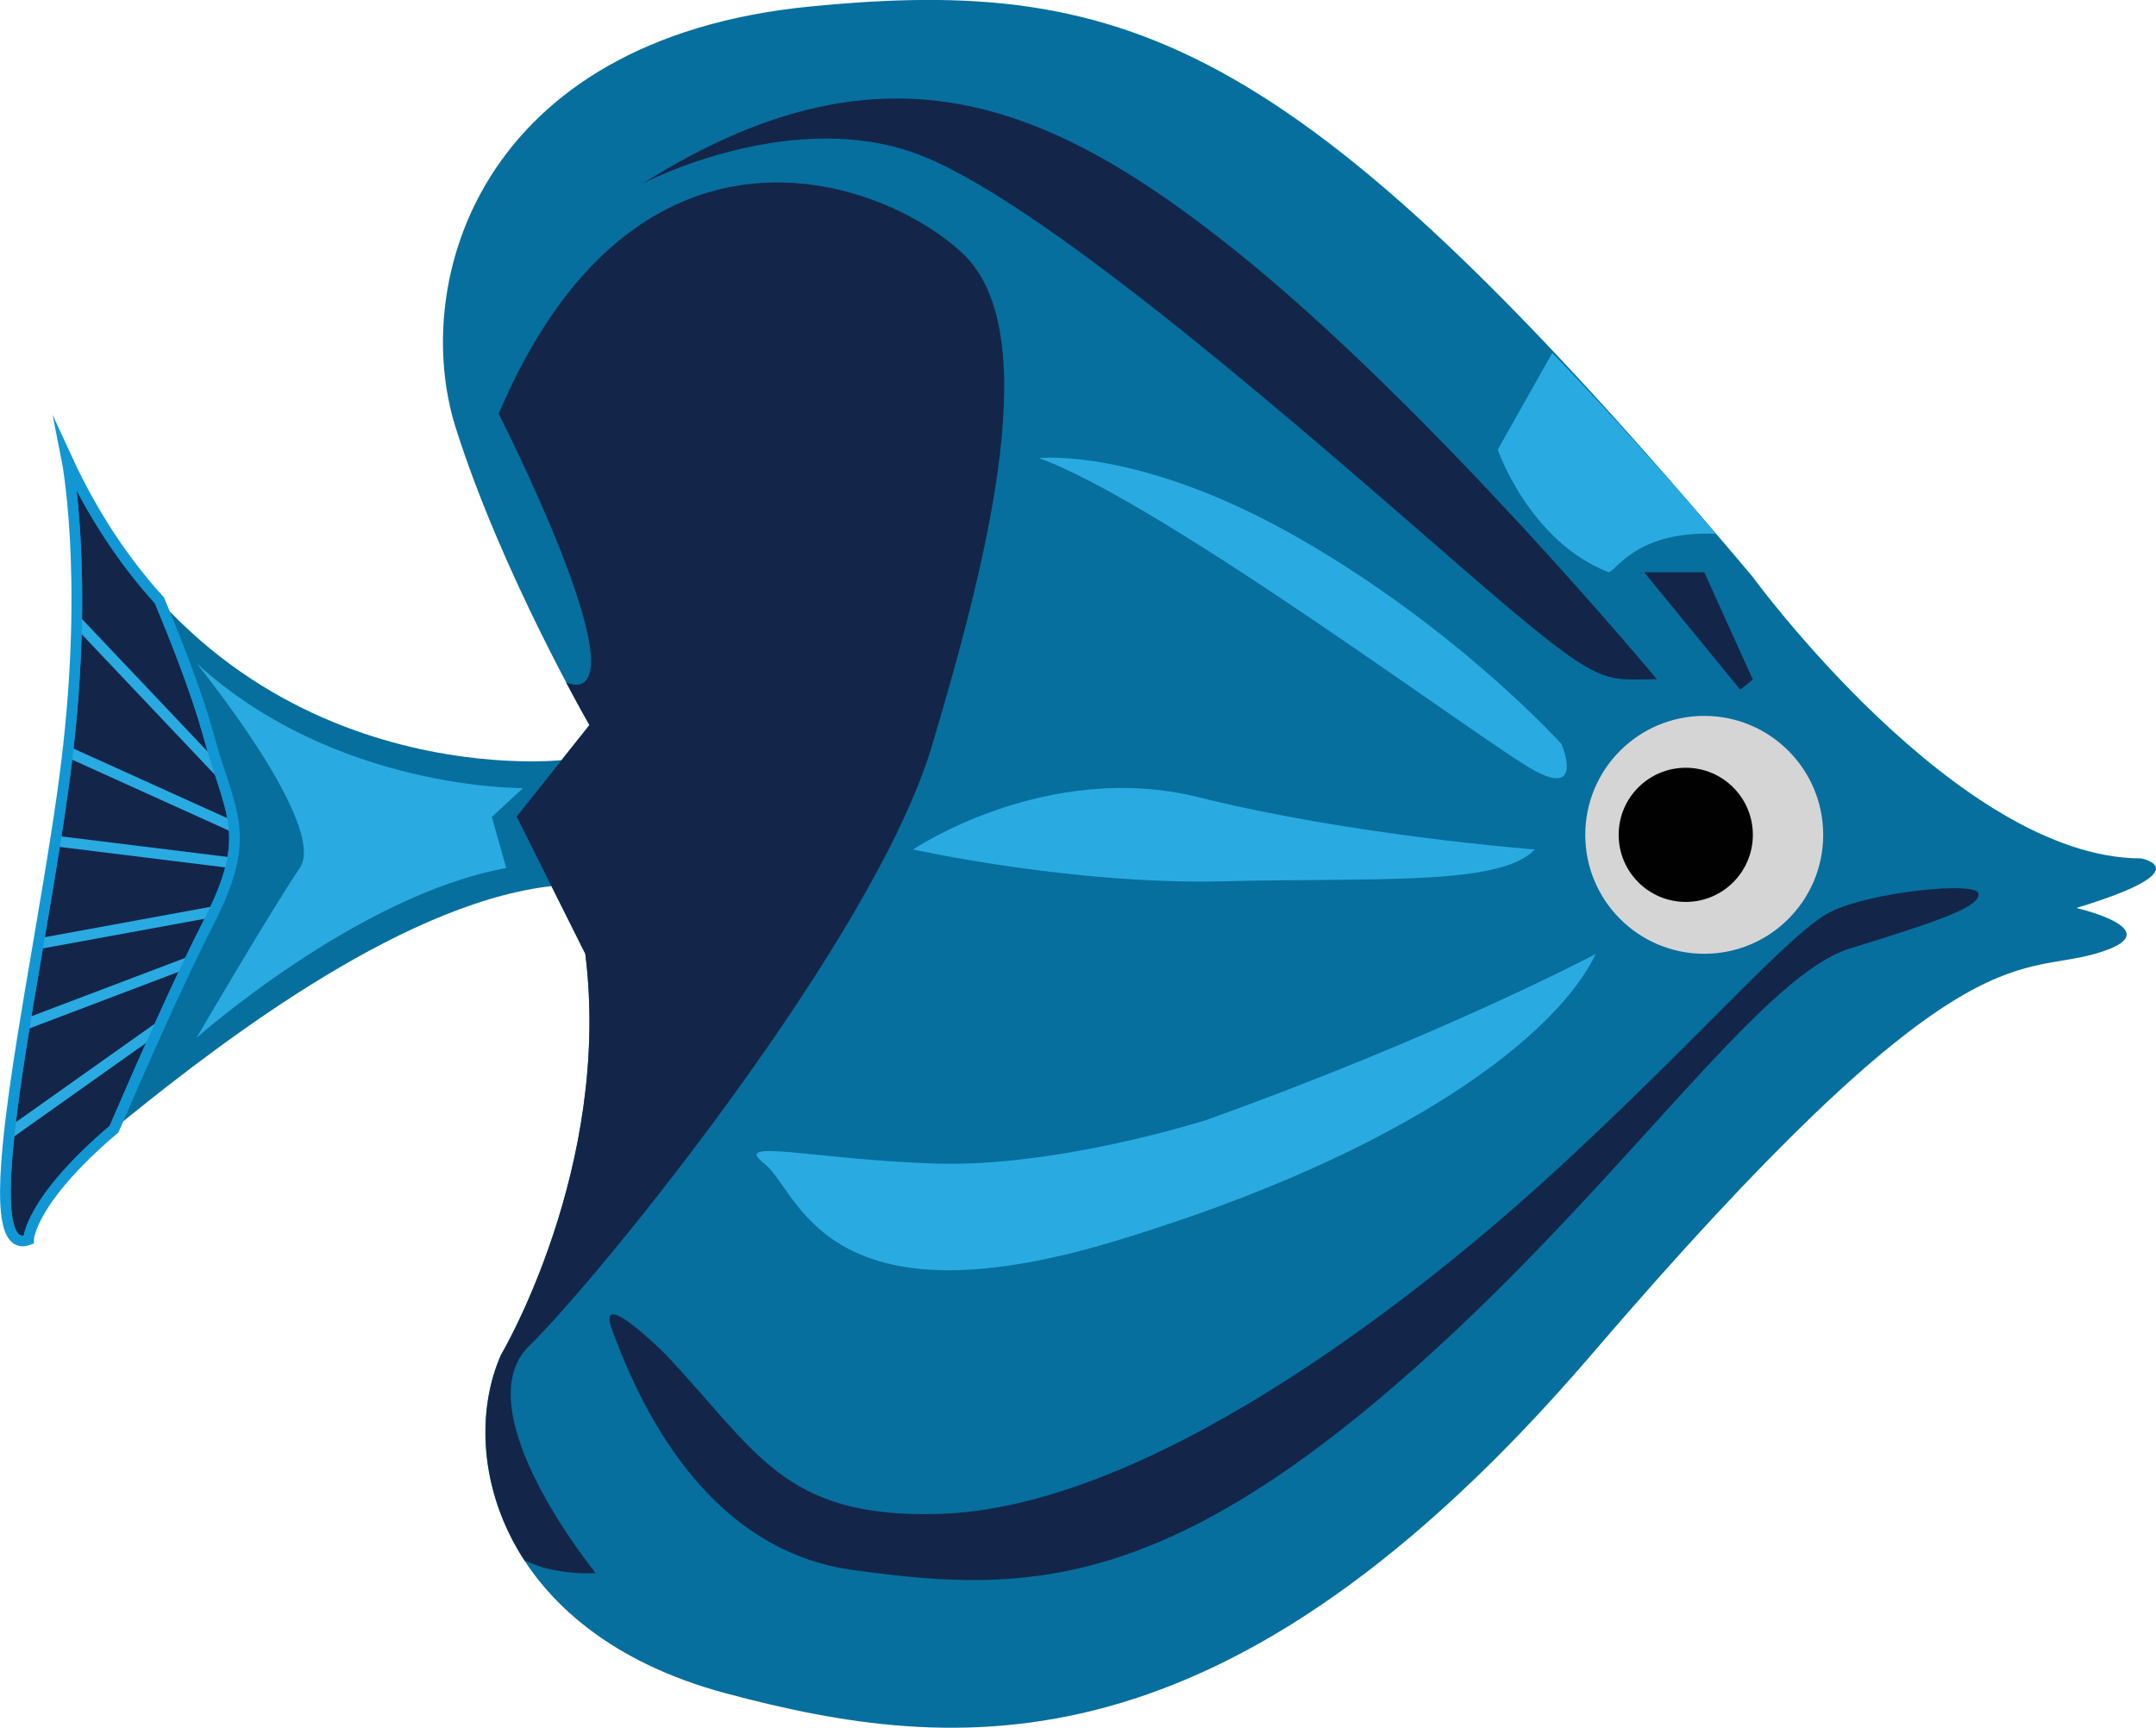 <svg xmlns="http://www.w3.org/2000/svg" xmlns:xlink="http://www.w3.org/1999/xlink" width="120.21" height="96.35" viewBox="0 0 120.206 96.352" enable-background="new 0 0 120.206 96.352"><defs><path id="1" d="m11.624 51.45c2.543-4.953 1.205-6.02 0-10.441-.619-2.269-1.767-5.208-2.738-7.531-1.922-2.114-3.693-4.718-5.172-7.928 0 0 1.276 6.394 0 16.911-1.275 10.517-5.527 27.952-2.125 26.677 0 0 .004-2.119 4.767-6.172 1.439-3.337 3.67-8.404 5.268-11.516"/><clipPath id="0"><use xlink:href="#1"/></clipPath></defs><path fill="#066f9e" d="m31.3 42.39c0 0-18.872 2.08-27.59-16.843 0 0 1.276 6.394 0 16.911s-5.527 27.952-2.125 26.677c0 0 0-2.339 5.528-6.804 5.528-4.465 15.844-12.332 24.19-12.97v-6.971z"/><path fill="#29abe2" d="m10.955 36.99c0 0 7.362 9.04 5.756 11.415-1.606 2.373-5.756 9.468-5.756 9.468s8.969-7.958 17.268-9.468l-.803-2.848 1.74-1.611c0 0-10.441.139-18.205-6.956"/><path fill="#066f9e" d="m27.954 75.51c0 0 6.166-10.419 4.678-22.325l-3.827-7.654 4.059-5.103c0 0-4.909-8.505-7.461-16.585s1.302-21.649 19.71-23.474c18.13-1.796 27.492 1.999 52.581 31.766 0 0 11.482 15.734 21.688 15.734 0 0 3.402.638-3.615 2.764 0 0 5.528 1.276 1.063 2.551-4.465 1.276-7.654-1.488-28.07 22.325s-35.508 22.327-48.27 18.925-15.02-13.428-12.544-18.924"/><path fill="#13264a" d="m92.38 37.879c0 0-12.545-15.1-23.388-23.814s-19.987-12.12-33.17-3.827c0 0 8.505-4.465 15.734-1.488s21.687 15.734 29.767 22.75 7.867 6.379 11.06 6.379"/><g fill="#29abe2"><path d="m57.934 25.547c0 0 5.586-.638 14.487 4.465s14.642 11.482 14.642 11.482 1.276 2.977-1.488 1.488c-2.765-1.488-20.625-14.884-27.641-17.435"/><path d="m85.57 47.37c0 0-10.206-.777-18.711-2.904-8.505-2.126-15.947 2.904-15.947 2.904s8.93 1.987 17.329 1.774c8.399-.212 15.416.279 17.329-1.774"/><path d="m67.21 62.47c0 0-8.213 2.629-15.02 2.417s-11.482-1.469-9.568.01c1.914 1.479 3.189 9.266 19.561 4.309s24.664-11.548 26.79-16.01c0 0-8.584 4.558-21.766 9.277"/></g><path fill="#13264a" d="m37.08 75.5c0 0-3.935-3.935-2.936-1.292.998 2.643 4.522 12.1 13.331 13.331 8.809 1.233 16.326 1.409 29.19-9.338s21.14-23.667 26.486-25.311c5.344-1.644 7.223-2.349 7.165-3.054-.059-.705-5.931-.117-8.222.998-2.29 1.116-7.634 7.4-15.68 14.74s-22.61 18.558-34.14 18.853c-8.659.223-10.08-3.532-15.193-8.927"/><circle fill="#d6d5d5" cx="95.02" cy="46.555" r="6.633"/><circle fill="#010101" cx="93.99" cy="46.555" r="3.741"/><path fill="#29abe2" d="m95.68 29.771c-3.298-3.843-6.321-7.183-9.132-10.09l-3.041 5.393c0 0 1.74 5.087 6.158 6.827.342.135 1.409-2.336 6.02-2.132"/><g fill="#13264a"><path d="m91.67 31.909h3.35l2.71 5.985-.7.569z"/><path d="m51.957 41.598c3.255-10.887 6.285-23.23 1.684-27.497s-18.207-8.986-25.839 8.972c0 0 7.096 13.924 4.627 15.05-.239.108-.534.072-.871-.076.786 1.487 1.306 2.388 1.306 2.388l-4.059 5.103 3.827 7.654c1.488 11.907-4.678 22.325-4.678 22.325-1.382 3.066-1.286 7.542 1.283 11.491 1 .485 2.297.776 3.977.721 0 0-7.407-9.09-3.704-12.682 3.704-3.591 19.19-22.559 22.447-33.445"/></g><g fill="#13264a"><use xlink:href="#1"/><path clip-path="url(#0)" stroke="#1197d4" stroke-width=".595" stroke-miterlimit="10" d="m11.624 51.45c2.543-4.953 1.205-6.02 0-10.441-.619-2.269-1.767-5.208-2.738-7.531-1.922-2.114-3.693-4.718-5.172-7.928 0 0 1.276 6.394 0 16.911-1.275 10.517-5.527 27.952-2.125 26.677 0 0 .004-2.119 4.767-6.172 1.439-3.337 3.67-8.404 5.268-11.516z"/></g><g fill="none" stroke-width=".595" stroke-miterlimit="10"><g stroke="#29abe2"><path clip-path="url(#0)" d="m-1.526 64.65l15.514-11"/><path clip-path="url(#0)" d="m-.916 53.19l15.776-2.89-1.79 2.393-15.38 5.837"/><path clip-path="url(#0)" d="m-.654 39.922l16.455 7.448-.505 1.04-14.999-1.855"/><path clip-path="url(#0)" d="M 14.599,45.539 2.048,32.291"/></g><use xlink:href="#1" stroke="#1197d4"/></g></svg>